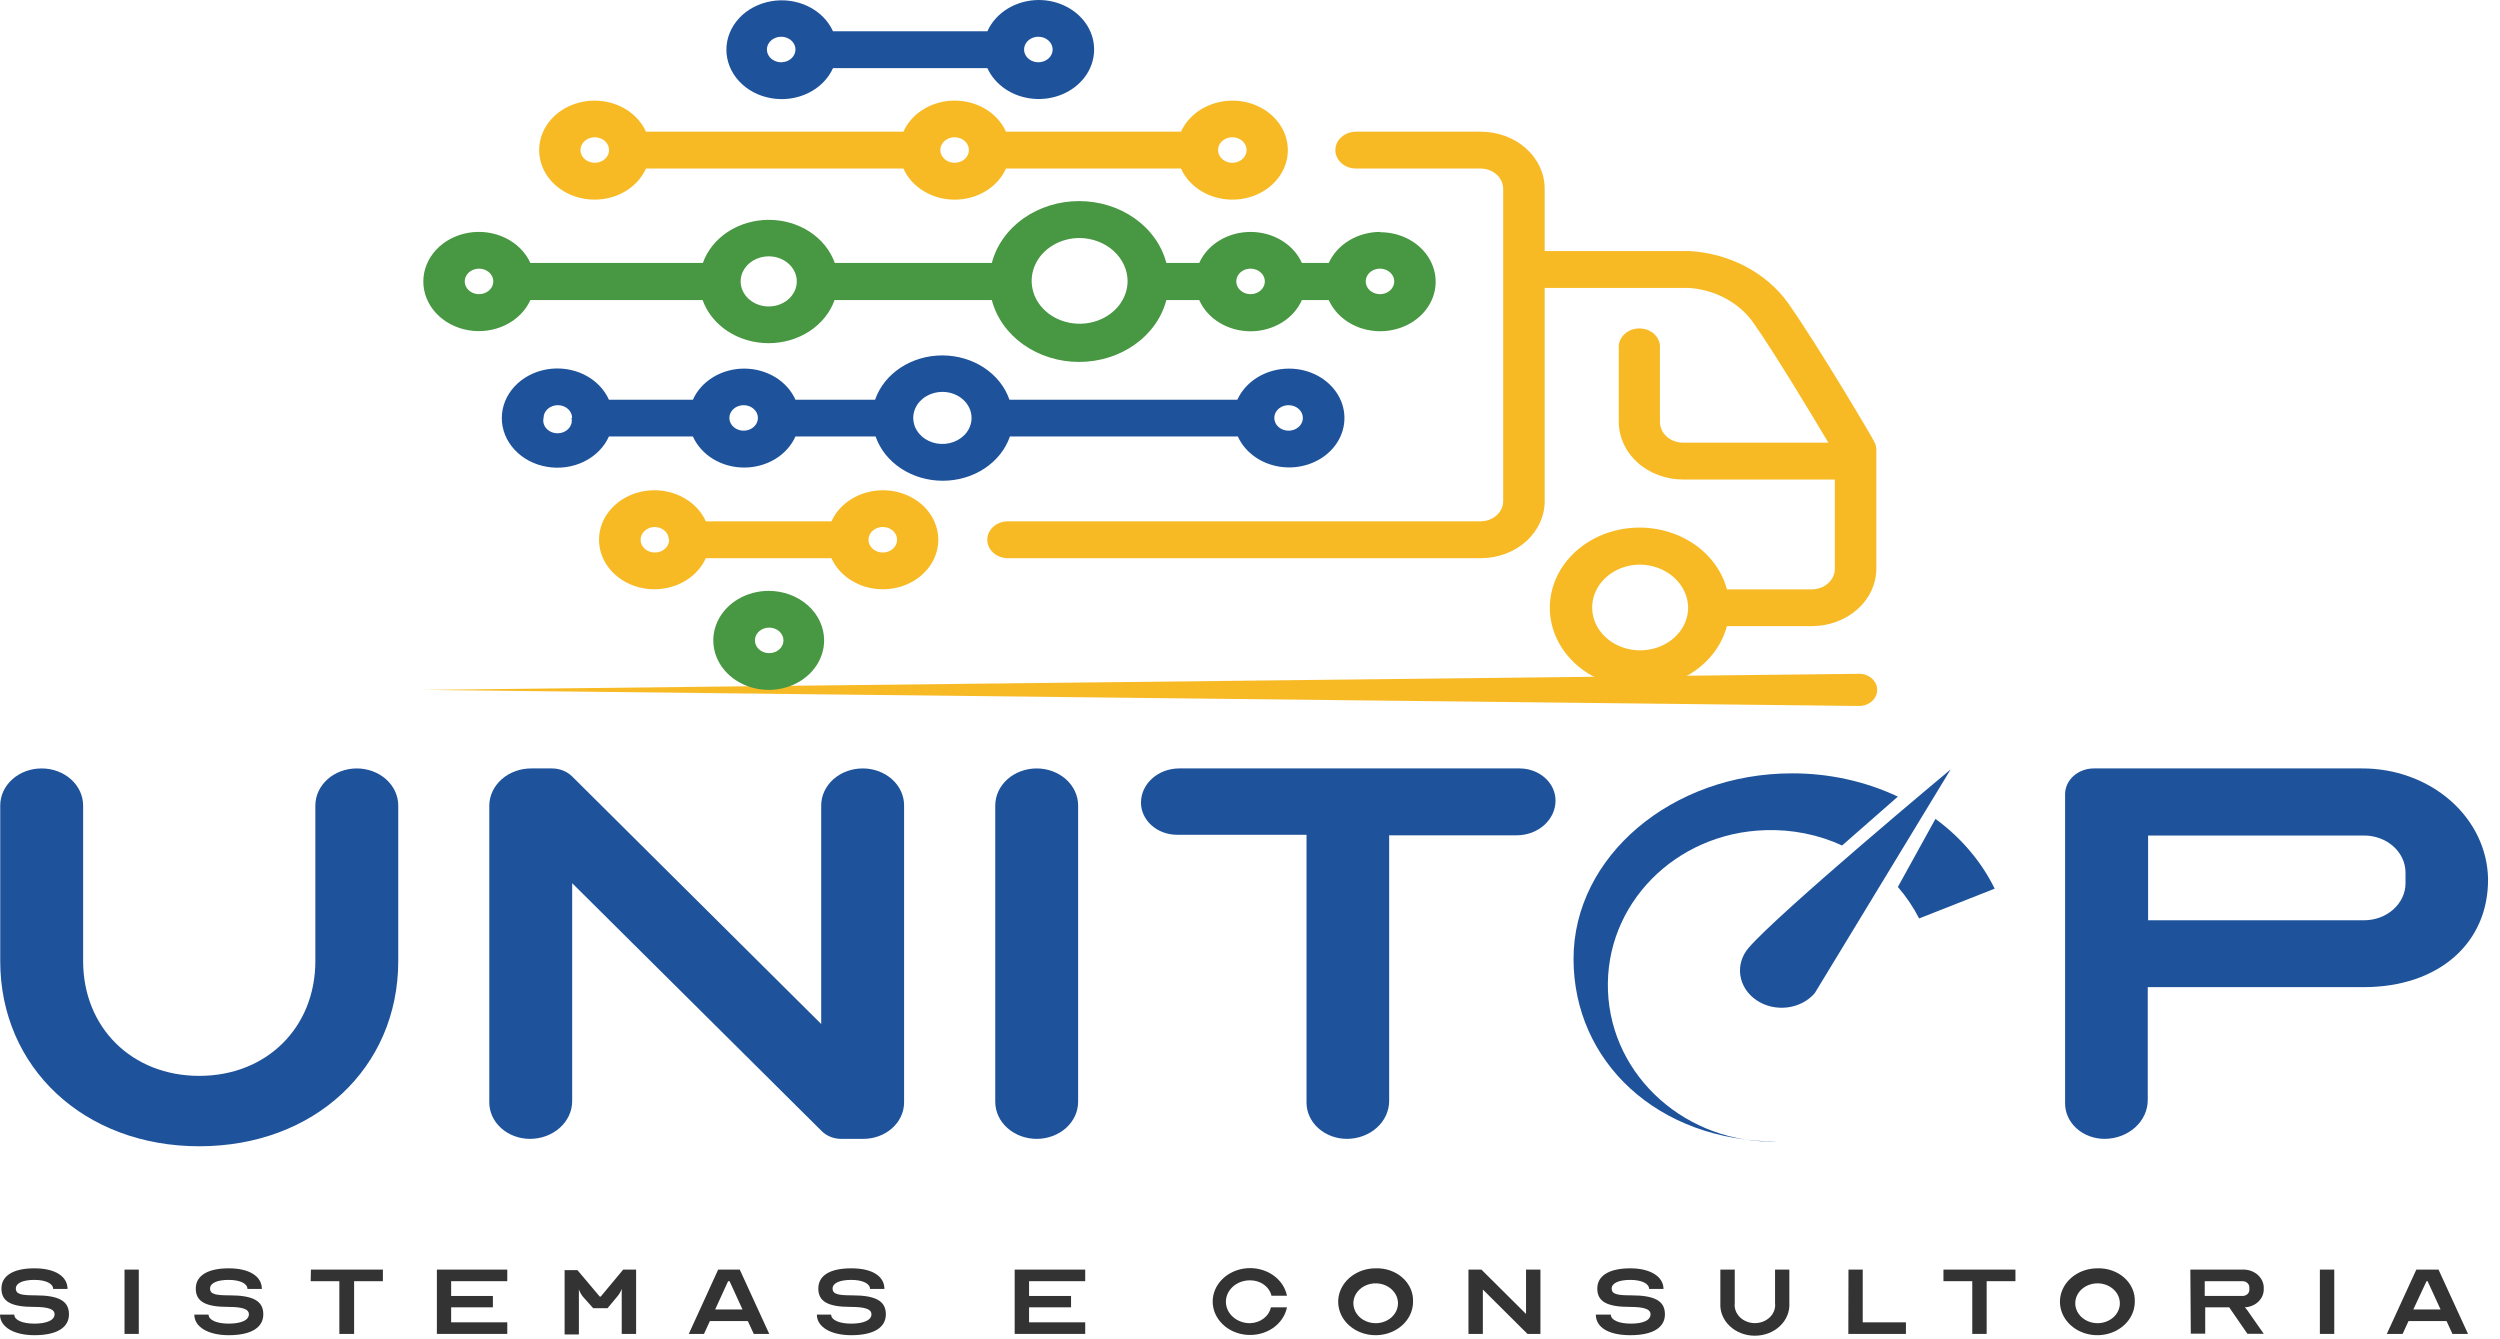 <svg width="140" height="75" viewBox="0 0 140 75" fill="none" xmlns="http://www.w3.org/2000/svg">
<g clip-path="url(#clip0_140_2)">
<path d="M3.056 73.601C3.056 73.313 2.707 73.187 1.901 73.187C0.625 73.187 0.081 72.887 0.081 72.16C0.081 71.434 0.752 71.026 1.928 71.026C3.103 71.026 3.782 71.488 3.782 72.179H2.976C2.976 71.879 2.559 71.674 1.928 71.674C1.296 71.674 0.887 71.843 0.887 72.16C0.887 72.479 1.209 72.539 1.968 72.539C3.312 72.539 3.862 72.863 3.862 73.601C3.862 74.339 3.191 74.771 1.928 74.771C0.772 74.771 0 74.309 0 73.619H0.799C0.799 73.925 1.256 74.123 1.928 74.123C2.6 74.123 3.056 73.937 3.056 73.601Z" fill="#333333"/>
<path d="M6.973 74.699V71.098H7.772V74.699H6.973Z" fill="#333333"/>
<path d="M13.938 73.601C13.938 73.313 13.589 73.187 12.783 73.187C11.507 73.187 10.963 72.887 10.963 72.16C10.963 71.434 11.634 71.026 12.81 71.026C13.985 71.026 14.664 71.488 14.664 72.179H13.858C13.858 71.879 13.441 71.674 12.81 71.674C12.178 71.674 11.762 71.843 11.762 72.16C11.762 72.479 12.085 72.539 12.85 72.539C14.194 72.539 14.745 72.863 14.745 73.601C14.745 74.339 14.073 74.771 12.81 74.771C11.655 74.771 10.882 74.309 10.882 73.619H11.681C11.681 73.925 12.138 74.123 12.81 74.123C13.482 74.123 13.938 73.937 13.938 73.601Z" fill="#333333"/>
<path d="M17.411 71.098H21.442V71.746H19.83V74.699H19.003V71.746H17.398L17.411 71.098Z" fill="#333333"/>
<path d="M25.264 71.746V72.574H27.602V73.21H25.264V74.05H28.408V74.699H24.465V71.098H28.408V71.746H25.264Z" fill="#333333"/>
<path d="M33.587 72.61H33.64L34.897 71.098H35.622V74.699H34.816V72.178C34.764 72.322 34.687 72.458 34.587 72.58L34.023 73.258H33.217L32.639 72.61C32.544 72.487 32.469 72.351 32.418 72.208V74.729H31.618V71.128H32.337L33.587 72.61Z" fill="#333333"/>
<path d="M38.571 74.699L40.217 71.098H41.426L43.078 74.699H42.212L41.876 73.978H39.753L39.424 74.699H38.571ZM41.58 73.33L40.855 71.746H40.774L40.049 73.33H41.58Z" fill="#333333"/>
<path d="M48.801 73.601C48.801 73.313 48.452 73.187 47.646 73.187C46.37 73.187 45.826 72.887 45.826 72.16C45.826 71.434 46.464 71.026 47.673 71.026C48.882 71.026 49.527 71.488 49.527 72.179H48.721C48.721 71.879 48.304 71.674 47.673 71.674C47.041 71.674 46.625 71.843 46.625 72.16C46.625 72.479 46.947 72.539 47.713 72.539C49.057 72.539 49.608 72.863 49.608 73.601C49.608 74.339 48.936 74.771 47.673 74.771C46.518 74.771 45.745 74.309 45.745 73.619H46.544C46.544 73.925 47.001 74.123 47.673 74.123C48.345 74.123 48.801 73.937 48.801 73.601Z" fill="#333333"/>
<path d="M57.628 71.746V72.574H59.979V73.21H57.628V74.05H60.772V74.699H56.822V71.098H60.772V71.746H57.628Z" fill="#333333"/>
<path d="M71.17 73.21H72.07C71.979 73.672 71.698 74.086 71.283 74.371C70.867 74.657 70.346 74.792 69.824 74.752C69.302 74.711 68.815 74.497 68.461 74.151C68.107 73.806 67.91 73.355 67.91 72.886C67.91 72.418 68.107 71.967 68.461 71.621C68.815 71.276 69.302 71.062 69.824 71.021C70.346 70.981 70.867 71.116 71.283 71.402C71.698 71.687 71.979 72.101 72.07 72.562H71.204C71.146 72.315 70.994 72.094 70.773 71.936C70.552 71.778 70.277 71.694 69.995 71.698C69.638 71.698 69.296 71.825 69.044 72.05C68.793 72.275 68.651 72.58 68.651 72.898C68.651 73.217 68.793 73.522 69.044 73.747C69.296 73.972 69.638 74.099 69.995 74.099C70.275 74.093 70.544 74.002 70.758 73.841C70.972 73.679 71.118 73.457 71.17 73.21Z" fill="#333333"/>
<path d="M79.13 72.899C79.13 73.269 79.007 73.631 78.777 73.939C78.547 74.247 78.219 74.487 77.836 74.628C77.453 74.77 77.032 74.807 76.625 74.735C76.219 74.663 75.845 74.484 75.552 74.223C75.259 73.961 75.06 73.627 74.979 73.264C74.898 72.901 74.939 72.524 75.098 72.182C75.257 71.84 75.525 71.548 75.87 71.342C76.215 71.136 76.62 71.026 77.034 71.026C77.313 71.016 77.59 71.058 77.85 71.148C78.109 71.239 78.345 71.376 78.541 71.552C78.738 71.728 78.892 71.939 78.994 72.17C79.095 72.402 79.141 72.65 79.13 72.899ZM78.284 72.899C78.266 72.682 78.177 72.475 78.029 72.303C77.881 72.131 77.68 72.001 77.451 71.929C77.222 71.858 76.974 71.847 76.738 71.899C76.502 71.951 76.288 72.064 76.123 72.223C75.957 72.382 75.847 72.58 75.806 72.794C75.765 73.008 75.795 73.228 75.892 73.427C75.988 73.626 76.148 73.796 76.351 73.915C76.554 74.034 76.791 74.098 77.034 74.099C77.207 74.099 77.377 74.068 77.535 74.007C77.693 73.945 77.835 73.856 77.953 73.743C78.07 73.63 78.16 73.497 78.217 73.352C78.274 73.206 78.297 73.052 78.284 72.899Z" fill="#333333"/>
<path d="M83.04 72.214V74.699H82.234V71.098H82.959L85.458 73.582V71.098H86.264V74.699H85.538L83.04 72.214Z" fill="#333333"/>
<path d="M92.43 73.601C92.43 73.313 92.074 73.187 91.268 73.187C89.992 73.187 89.448 72.887 89.448 72.16C89.448 71.434 90.12 71.026 91.302 71.026C92.411 71.026 93.156 71.488 93.156 72.179H92.35C92.35 71.879 91.926 71.674 91.302 71.674C90.677 71.674 90.254 71.843 90.254 72.16C90.254 72.479 90.576 72.539 91.342 72.539C92.685 72.539 93.236 72.863 93.236 73.601C93.236 74.339 92.565 74.771 91.302 74.771C90.039 74.771 89.367 74.309 89.367 73.619H90.207C90.207 73.925 90.657 74.123 91.335 74.123C92.014 74.123 92.43 73.937 92.43 73.601Z" fill="#333333"/>
<path d="M99.403 72.97V71.098H100.203V72.97C100.218 73.206 100.179 73.441 100.089 73.662C99.999 73.884 99.86 74.086 99.679 74.258C99.498 74.429 99.28 74.566 99.038 74.659C98.795 74.752 98.535 74.8 98.271 74.8C98.007 74.8 97.747 74.752 97.504 74.659C97.263 74.566 97.044 74.429 96.864 74.258C96.683 74.086 96.543 73.884 96.453 73.662C96.363 73.441 96.325 73.206 96.34 72.97V71.098H97.146V72.97C97.129 73.112 97.145 73.255 97.194 73.391C97.243 73.527 97.323 73.651 97.429 73.758C97.535 73.864 97.666 73.948 97.812 74.007C97.957 74.065 98.115 74.095 98.275 74.095C98.434 74.095 98.592 74.065 98.737 74.007C98.883 73.948 99.013 73.864 99.12 73.758C99.226 73.651 99.306 73.527 99.355 73.391C99.404 73.255 99.421 73.112 99.403 72.97Z" fill="#333333"/>
<path d="M103.514 71.098H104.313V74.05H106.732V74.699H103.507L103.514 71.098Z" fill="#333333"/>
<path d="M108.834 71.098H112.865V71.746H111.253V74.699H110.447V71.746H108.834V71.098Z" fill="#333333"/>
<path d="M119.548 72.898C119.548 73.269 119.425 73.631 119.194 73.939C118.964 74.247 118.636 74.487 118.253 74.629C117.869 74.77 117.448 74.807 117.041 74.734C116.634 74.662 116.261 74.483 115.968 74.22C115.676 73.958 115.476 73.624 115.397 73.26C115.316 72.897 115.358 72.52 115.518 72.178C115.678 71.836 115.948 71.544 116.293 71.339C116.639 71.134 117.045 71.025 117.459 71.026C117.737 71.017 118.014 71.059 118.272 71.15C118.531 71.241 118.766 71.378 118.962 71.554C119.158 71.73 119.311 71.94 119.413 72.172C119.514 72.403 119.56 72.65 119.548 72.898ZM118.708 72.898C118.691 72.682 118.602 72.475 118.454 72.303C118.306 72.131 118.105 72.001 117.876 71.929C117.646 71.857 117.399 71.847 117.163 71.899C116.927 71.951 116.714 72.063 116.548 72.222C116.383 72.381 116.272 72.58 116.231 72.794C116.19 73.008 116.22 73.228 116.317 73.427C116.413 73.626 116.573 73.796 116.776 73.915C116.979 74.034 117.217 74.098 117.459 74.099C117.631 74.099 117.802 74.068 117.96 74.006C118.118 73.945 118.261 73.855 118.378 73.743C118.495 73.63 118.585 73.497 118.642 73.351C118.699 73.206 118.722 73.052 118.708 72.898Z" fill="#333333"/>
<path d="M122.659 71.098H125.56C125.722 71.089 125.883 71.111 126.035 71.162C126.185 71.214 126.323 71.293 126.437 71.395C126.551 71.497 126.64 71.62 126.697 71.755C126.754 71.89 126.779 72.034 126.77 72.178C126.778 72.44 126.672 72.695 126.474 72.888C126.276 73.081 126.001 73.196 125.708 73.21C125.765 73.263 125.814 73.322 125.856 73.384L126.77 74.693H125.856L124.834 73.21H123.492V74.687H122.685L122.659 71.098ZM125.56 72.574C125.614 72.577 125.667 72.569 125.718 72.552C125.768 72.535 125.814 72.509 125.852 72.475C125.889 72.441 125.92 72.4 125.938 72.355C125.958 72.31 125.966 72.262 125.963 72.214V72.106C125.966 72.058 125.958 72.01 125.938 71.965C125.92 71.921 125.889 71.88 125.852 71.846C125.814 71.812 125.768 71.785 125.718 71.768C125.667 71.751 125.614 71.744 125.56 71.746H123.465V72.574H125.56Z" fill="#333333"/>
<path d="M129.913 74.699V71.098H130.719V74.699H129.913Z" fill="#333333"/>
<path d="M133.662 74.699L135.314 71.098H136.557L138.209 74.699H137.336L137.006 73.978H134.877L134.548 74.699H133.662ZM136.671 73.33L135.945 71.746H135.885L135.146 73.33H136.671Z" fill="#333333"/>
<path d="M17.66 53.816V45.108C17.66 44.559 17.904 44.032 18.338 43.642C18.773 43.253 19.362 43.034 19.977 43.032C20.282 43.032 20.585 43.086 20.867 43.19C21.149 43.295 21.405 43.447 21.621 43.64C21.837 43.833 22.008 44.062 22.125 44.314C22.241 44.566 22.302 44.836 22.302 45.108V53.816C22.302 59.817 17.599 64.191 11.158 64.191C4.716 64.191 0.013 59.793 0.013 53.816V45.108C0.013 44.836 0.072 44.566 0.188 44.314C0.304 44.062 0.475 43.834 0.69 43.641C0.905 43.448 1.161 43.295 1.442 43.19C1.724 43.086 2.026 43.032 2.331 43.032C2.947 43.032 3.539 43.251 3.974 43.64C4.41 44.03 4.655 44.558 4.655 45.108V53.816C4.655 57.554 7.396 60.249 11.158 60.249C14.919 60.249 17.66 57.554 17.66 53.816Z" fill="#1E539C"/>
<path d="M32.042 49.459V61.665C32.042 62.224 31.793 62.76 31.352 63.156C30.909 63.552 30.31 63.776 29.684 63.777C29.078 63.777 28.497 63.562 28.069 63.18C27.641 62.797 27.4 62.278 27.4 61.737V45.127C27.4 44.851 27.461 44.578 27.579 44.324C27.697 44.069 27.871 43.838 28.089 43.644C28.307 43.449 28.567 43.295 28.852 43.19C29.137 43.085 29.443 43.031 29.751 43.032H30.906C31.12 43.032 31.332 43.071 31.528 43.149C31.724 43.226 31.899 43.34 32.042 43.482L45.987 57.344V45.114C45.986 44.841 46.045 44.571 46.162 44.318C46.278 44.066 46.449 43.836 46.665 43.642C46.881 43.449 47.138 43.295 47.42 43.191C47.702 43.086 48.005 43.032 48.311 43.032C48.615 43.031 48.916 43.084 49.197 43.188C49.478 43.291 49.734 43.443 49.949 43.635C50.164 43.826 50.335 44.054 50.452 44.305C50.569 44.556 50.629 44.825 50.629 45.096V61.737C50.629 62.278 50.388 62.797 49.959 63.18C49.531 63.562 48.95 63.777 48.344 63.777H47.102C46.896 63.776 46.693 63.737 46.505 63.662C46.318 63.586 46.151 63.476 46.014 63.339L32.042 49.459Z" fill="#1E539C"/>
<path d="M55.734 61.701V45.108C55.734 44.559 55.977 44.032 56.412 43.642C56.846 43.253 57.436 43.034 58.051 43.032C58.667 43.032 59.259 43.251 59.695 43.64C60.13 44.03 60.375 44.558 60.375 45.108V61.701C60.375 62.252 60.13 62.78 59.695 63.169C59.259 63.558 58.667 63.777 58.051 63.777C57.436 63.776 56.846 63.556 56.412 63.167C55.977 62.778 55.734 62.251 55.734 61.701Z" fill="#1E539C"/>
<path d="M66.025 43.032H85.095C85.63 43.032 86.142 43.222 86.52 43.559C86.898 43.897 87.11 44.355 87.11 44.833C87.11 45.088 87.054 45.341 86.945 45.577C86.835 45.812 86.675 46.027 86.473 46.207C86.271 46.388 86.031 46.531 85.767 46.629C85.503 46.727 85.22 46.777 84.934 46.777H77.793V61.653C77.793 62.214 77.545 62.753 77.102 63.151C76.659 63.549 76.057 63.774 75.429 63.777C74.828 63.776 74.252 63.561 73.828 63.181C73.403 62.801 73.165 62.286 73.165 61.749V46.747H65.91C65.376 46.747 64.863 46.557 64.486 46.219C64.108 45.882 63.895 45.424 63.895 44.947C63.895 44.441 64.119 43.956 64.518 43.597C64.917 43.239 65.459 43.035 66.025 43.032Z" fill="#1E539C"/>
<path d="M117.862 63.777C117.274 63.777 116.711 63.569 116.294 63.197C115.879 62.826 115.645 62.322 115.645 61.797V44.472C115.645 44.091 115.816 43.724 116.118 43.454C116.42 43.184 116.83 43.032 117.257 43.032H132.257C134.109 43.023 135.89 43.666 137.214 44.822C138.538 45.977 139.299 47.553 139.331 49.207C139.364 52.808 136.57 55.28 132.365 55.28H120.274V61.605C120.274 62.178 120.02 62.728 119.569 63.135C119.117 63.542 118.503 63.773 117.862 63.777ZM120.294 51.535H132.386C133 51.535 133.59 51.318 134.026 50.929C134.461 50.541 134.708 50.015 134.709 49.465V48.865C134.709 48.315 134.464 47.786 134.029 47.397C133.593 47.008 133.002 46.789 132.386 46.789H120.294V51.535Z" fill="#1E539C"/>
<path d="M107.471 51.433C107.151 50.806 106.752 50.215 106.281 49.669L108.384 45.858C109.821 46.908 110.958 48.247 111.702 49.765L107.471 51.433Z" fill="#1E539C"/>
<path d="M99.551 63.927C94.493 64.083 90.234 60.327 90.046 55.49C89.858 50.653 93.807 46.639 98.866 46.489C100.355 46.441 101.833 46.737 103.158 47.347L106.281 44.61C104.452 43.748 102.412 43.301 100.343 43.308C93.626 43.308 88.118 47.959 88.118 53.696C88.118 59.432 92.8 63.927 99.551 63.927Z" fill="#1E539C"/>
<path d="M101.627 55.616C101.44 55.834 101.208 56.016 100.943 56.154C100.678 56.291 100.385 56.38 100.081 56.416C99.777 56.453 99.469 56.435 99.173 56.365C98.876 56.294 98.598 56.173 98.355 56.006C98.111 55.84 97.907 55.633 97.754 55.396C97.6 55.159 97.5 54.897 97.46 54.626C97.418 54.355 97.438 54.079 97.517 53.814C97.596 53.55 97.732 53.301 97.919 53.084C99.618 51.103 109.237 43.086 109.237 43.086L101.627 55.616Z" fill="#1E539C"/>
<path d="M104.115 39.534L23.722 38.634L104.115 37.733C104.382 37.733 104.639 37.828 104.828 37.997C105.016 38.166 105.123 38.395 105.123 38.634C105.123 38.872 105.016 39.101 104.828 39.27C104.639 39.439 104.382 39.534 104.115 39.534Z" fill="#F7BA25"/>
<path d="M43.048 33.089C42.434 33.089 41.834 33.252 41.324 33.556C40.813 33.861 40.416 34.294 40.181 34.8C39.946 35.307 39.884 35.864 40.004 36.402C40.124 36.94 40.419 37.434 40.853 37.822C41.287 38.209 41.84 38.473 42.442 38.58C43.044 38.687 43.668 38.633 44.235 38.423C44.802 38.213 45.287 37.857 45.628 37.401C45.969 36.946 46.151 36.41 46.151 35.861C46.151 35.126 45.824 34.421 45.242 33.901C44.66 33.381 43.871 33.089 43.048 33.089ZM43.874 35.861C43.874 36.002 43.827 36.141 43.739 36.258C43.651 36.376 43.527 36.467 43.381 36.521C43.234 36.575 43.074 36.589 42.919 36.562C42.764 36.534 42.621 36.466 42.509 36.366C42.398 36.266 42.322 36.139 42.291 36.001C42.26 35.862 42.276 35.718 42.336 35.588C42.397 35.458 42.499 35.346 42.63 35.267C42.762 35.189 42.916 35.147 43.075 35.147C43.287 35.147 43.49 35.222 43.64 35.356C43.79 35.49 43.874 35.672 43.874 35.861Z" fill="#489742"/>
<path d="M49.443 27.454C48.823 27.456 48.218 27.622 47.705 27.932C47.191 28.242 46.793 28.681 46.561 29.194H39.528C39.26 28.597 38.767 28.101 38.133 27.793C37.501 27.484 36.767 27.382 36.059 27.504C35.351 27.627 34.713 27.965 34.254 28.462C33.795 28.958 33.544 29.582 33.544 30.227C33.544 30.871 33.795 31.495 34.254 31.991C34.713 32.488 35.351 32.827 36.059 32.949C36.767 33.071 37.501 32.969 38.133 32.66C38.767 32.352 39.26 31.856 39.528 31.259H46.561C46.771 31.726 47.119 32.133 47.569 32.437C48.018 32.741 48.552 32.93 49.112 32.983C49.673 33.037 50.239 32.953 50.75 32.74C51.261 32.528 51.698 32.195 52.013 31.778C52.329 31.36 52.511 30.874 52.54 30.371C52.57 29.868 52.445 29.368 52.18 28.923C51.916 28.479 51.52 28.107 51.036 27.848C50.553 27.59 50 27.453 49.436 27.454H49.443ZM50.235 30.227C50.235 30.368 50.188 30.506 50.1 30.624C50.012 30.741 49.887 30.833 49.74 30.887C49.594 30.941 49.433 30.954 49.278 30.926C49.122 30.898 48.98 30.83 48.868 30.729C48.757 30.629 48.681 30.501 48.651 30.362C48.621 30.223 48.638 30.079 48.699 29.949C48.761 29.819 48.864 29.707 48.997 29.63C49.129 29.552 49.284 29.511 49.443 29.512C49.547 29.512 49.651 29.531 49.748 29.567C49.844 29.603 49.932 29.655 50.005 29.722C50.079 29.788 50.138 29.867 50.177 29.954C50.216 30.04 50.236 30.133 50.235 30.227ZM37.472 30.227C37.472 30.368 37.425 30.506 37.337 30.624C37.249 30.741 37.124 30.833 36.977 30.887C36.831 30.941 36.67 30.954 36.515 30.926C36.359 30.898 36.217 30.83 36.105 30.729C35.994 30.629 35.918 30.501 35.888 30.362C35.858 30.223 35.875 30.079 35.936 29.949C35.998 29.819 36.102 29.707 36.234 29.63C36.366 29.552 36.521 29.511 36.68 29.512C36.888 29.517 37.085 29.595 37.23 29.728C37.374 29.862 37.454 30.041 37.452 30.227H37.472Z" fill="#F7BA25"/>
<path d="M72.161 20.643C71.543 20.647 70.941 20.814 70.431 21.124C69.92 21.434 69.524 21.872 69.292 22.384H56.529C56.282 21.665 55.783 21.037 55.105 20.59C54.428 20.144 53.609 19.903 52.768 19.903C51.926 19.903 51.107 20.144 50.43 20.59C49.753 21.037 49.254 21.665 49.006 22.384H44.546C44.317 21.87 43.921 21.429 43.41 21.119C42.897 20.808 42.293 20.642 41.674 20.642C41.055 20.642 40.451 20.808 39.939 21.119C39.427 21.429 39.031 21.87 38.802 22.384H34.1C33.833 21.784 33.339 21.286 32.705 20.975C32.071 20.665 31.335 20.562 30.625 20.684C29.915 20.806 29.274 21.145 28.814 21.643C28.353 22.141 28.101 22.767 28.101 23.413C28.101 24.059 28.353 24.684 28.814 25.182C29.274 25.68 29.915 26.019 30.625 26.141C31.335 26.263 32.071 26.16 32.705 25.85C33.339 25.54 33.833 25.042 34.1 24.442H38.802C39.031 24.956 39.427 25.396 39.939 25.707C40.451 26.017 41.055 26.183 41.674 26.183C42.293 26.183 42.897 26.017 43.41 25.707C43.921 25.396 44.317 24.956 44.546 24.442H49.033C49.281 25.16 49.78 25.789 50.457 26.235C51.134 26.682 51.953 26.922 52.795 26.922C53.636 26.922 54.456 26.682 55.133 26.235C55.809 25.789 56.309 25.16 56.556 24.442H69.319C69.529 24.908 69.877 25.314 70.326 25.617C70.774 25.92 71.307 26.108 71.866 26.161C72.425 26.214 72.99 26.129 73.5 25.917C74.01 25.705 74.445 25.373 74.76 24.957C75.074 24.54 75.256 24.055 75.285 23.553C75.314 23.052 75.19 22.552 74.925 22.109C74.661 21.666 74.266 21.295 73.784 21.037C73.302 20.779 72.75 20.642 72.188 20.643H72.161ZM72.96 23.404C72.96 23.545 72.913 23.683 72.825 23.8C72.737 23.918 72.613 24.009 72.467 24.063C72.32 24.117 72.16 24.132 72.005 24.104C71.85 24.076 71.707 24.008 71.596 23.909C71.484 23.809 71.407 23.681 71.377 23.543C71.346 23.404 71.362 23.261 71.422 23.13C71.483 23 71.585 22.888 71.717 22.81C71.848 22.731 72.003 22.69 72.161 22.69C72.373 22.69 72.576 22.765 72.726 22.899C72.876 23.033 72.96 23.214 72.96 23.404ZM54.407 23.404C54.407 23.692 54.311 23.974 54.132 24.214C53.952 24.454 53.697 24.64 53.399 24.751C53.101 24.861 52.773 24.89 52.456 24.834C52.139 24.778 51.849 24.639 51.62 24.435C51.392 24.231 51.236 23.971 51.174 23.688C51.111 23.405 51.143 23.112 51.266 22.846C51.39 22.579 51.599 22.351 51.868 22.191C52.136 22.031 52.452 21.945 52.775 21.945C53.207 21.945 53.623 22.099 53.929 22.373C54.235 22.646 54.407 23.017 54.407 23.404ZM41.644 24.118C41.432 24.118 41.229 24.043 41.079 23.909C40.929 23.775 40.844 23.593 40.844 23.404C40.844 23.214 40.929 23.033 41.079 22.899C41.229 22.765 41.432 22.69 41.644 22.69C41.856 22.69 42.059 22.765 42.209 22.899C42.359 23.033 42.443 23.214 42.443 23.404C42.443 23.593 42.359 23.775 42.209 23.909C42.059 24.043 41.856 24.118 41.644 24.118ZM32.005 23.404C32.029 23.508 32.027 23.615 31.999 23.718C31.971 23.821 31.917 23.917 31.842 24C31.767 24.082 31.673 24.148 31.565 24.194C31.458 24.24 31.341 24.263 31.222 24.263C31.103 24.263 30.986 24.24 30.879 24.194C30.771 24.148 30.677 24.082 30.602 24C30.527 23.917 30.473 23.821 30.445 23.718C30.417 23.615 30.415 23.508 30.439 23.404C30.439 23.214 30.524 23.033 30.674 22.899C30.823 22.765 31.027 22.69 31.239 22.69C31.451 22.69 31.654 22.765 31.804 22.899C31.954 23.033 32.038 23.214 32.038 23.404H32.005Z" fill="#1E539C"/>
<path d="M77.286 12.986C76.668 12.989 76.064 13.155 75.552 13.465C75.04 13.775 74.643 14.214 74.411 14.726H72.906C72.677 14.213 72.28 13.773 71.767 13.463C71.255 13.153 70.65 12.988 70.031 12.988C69.412 12.988 68.808 13.153 68.296 13.463C67.783 13.773 67.386 14.213 67.156 14.726H65.316C65.059 13.741 64.436 12.862 63.548 12.233C62.661 11.604 61.562 11.261 60.429 11.261C59.296 11.261 58.197 11.604 57.309 12.233C56.422 12.862 55.799 13.741 55.542 14.726H46.749C46.5 14.025 46.008 13.413 45.344 12.979C44.679 12.545 43.878 12.311 43.054 12.311C42.231 12.311 41.43 12.545 40.765 12.979C40.101 13.413 39.609 14.025 39.36 14.726H29.701C29.431 14.128 28.936 13.632 28.302 13.324C27.667 13.015 26.933 12.914 26.224 13.037C25.515 13.16 24.876 13.499 24.416 13.997C23.957 14.494 23.706 15.119 23.706 15.764C23.706 16.41 23.957 17.035 24.416 17.532C24.876 18.03 25.515 18.369 26.224 18.492C26.933 18.615 27.667 18.513 28.302 18.205C28.936 17.897 29.431 17.401 29.701 16.803H39.347C39.596 17.503 40.088 18.116 40.752 18.55C41.416 18.984 42.218 19.218 43.041 19.218C43.864 19.218 44.666 18.984 45.33 18.55C45.995 18.116 46.487 17.503 46.736 16.803H55.542C55.799 17.788 56.422 18.667 57.309 19.296C58.197 19.925 59.296 20.268 60.429 20.268C61.562 20.268 62.661 19.925 63.548 19.296C64.436 18.667 65.059 17.788 65.316 16.803H67.156C67.384 17.318 67.779 17.761 68.292 18.073C68.805 18.385 69.411 18.552 70.031 18.552C70.652 18.552 71.258 18.385 71.77 18.073C72.283 17.761 72.679 17.318 72.906 16.803H74.411C74.62 17.271 74.968 17.679 75.417 17.984C75.866 18.289 76.4 18.479 76.96 18.533C77.521 18.587 78.088 18.503 78.6 18.291C79.112 18.079 79.549 17.747 79.865 17.329C80.181 16.912 80.364 16.425 80.393 15.922C80.423 15.419 80.298 14.918 80.033 14.473C79.768 14.028 79.372 13.656 78.888 13.398C78.404 13.139 77.85 13.003 77.286 13.004V12.986ZM78.079 15.758C78.079 15.9 78.032 16.038 77.944 16.156C77.855 16.273 77.73 16.365 77.584 16.419C77.437 16.473 77.276 16.486 77.121 16.458C76.966 16.43 76.823 16.362 76.712 16.261C76.6 16.161 76.525 16.033 76.495 15.894C76.465 15.755 76.481 15.611 76.543 15.481C76.604 15.351 76.708 15.239 76.84 15.162C76.972 15.084 77.128 15.043 77.286 15.044C77.497 15.046 77.699 15.122 77.847 15.256C77.995 15.389 78.079 15.57 78.079 15.758ZM70.831 15.758C70.831 15.9 70.784 16.038 70.696 16.155C70.608 16.273 70.483 16.364 70.337 16.418C70.191 16.472 70.031 16.486 69.875 16.459C69.72 16.431 69.578 16.363 69.466 16.263C69.354 16.163 69.278 16.036 69.247 15.898C69.216 15.759 69.232 15.616 69.293 15.485C69.353 15.355 69.456 15.243 69.587 15.165C69.719 15.086 69.873 15.044 70.031 15.044C70.136 15.044 70.24 15.063 70.337 15.099C70.434 15.135 70.522 15.187 70.597 15.254C70.671 15.32 70.73 15.399 70.77 15.485C70.81 15.572 70.831 15.665 70.831 15.758ZM63.146 15.758C63.139 16.232 62.976 16.693 62.677 17.084C62.378 17.474 61.956 17.777 61.464 17.955C60.973 18.132 60.434 18.175 59.915 18.079C59.396 17.983 58.92 17.752 58.548 17.415C58.175 17.078 57.923 16.651 57.822 16.186C57.721 15.721 57.776 15.24 57.98 14.803C58.184 14.366 58.529 13.993 58.97 13.731C59.411 13.468 59.929 13.328 60.459 13.328C61.175 13.336 61.858 13.596 62.361 14.05C62.864 14.505 63.146 15.119 63.146 15.758ZM44.62 15.758C44.62 16.036 44.528 16.308 44.355 16.539C44.182 16.77 43.937 16.95 43.649 17.056C43.362 17.162 43.046 17.19 42.741 17.136C42.436 17.081 42.156 16.948 41.936 16.751C41.717 16.555 41.567 16.305 41.506 16.032C41.446 15.76 41.477 15.478 41.596 15.221C41.715 14.964 41.916 14.745 42.175 14.591C42.433 14.437 42.737 14.354 43.048 14.354C43.465 14.354 43.865 14.502 44.159 14.766C44.454 15.029 44.62 15.386 44.62 15.758ZM26.826 16.473C26.667 16.473 26.513 16.431 26.381 16.352C26.25 16.274 26.148 16.162 26.087 16.032C26.026 15.901 26.011 15.758 26.041 15.619C26.072 15.481 26.148 15.353 26.26 15.254C26.372 15.154 26.515 15.086 26.67 15.058C26.825 15.03 26.985 15.045 27.131 15.099C27.277 15.153 27.402 15.244 27.49 15.362C27.578 15.479 27.625 15.617 27.625 15.758C27.625 15.852 27.604 15.945 27.564 16.032C27.524 16.118 27.465 16.197 27.391 16.263C27.317 16.33 27.228 16.382 27.131 16.418C27.034 16.454 26.93 16.473 26.826 16.473Z" fill="#489742"/>
<path d="M58.148 5.75913e-05C57.532 0.006 56.931 0.176 56.423 0.488C55.914 0.8 55.521 1.24 55.294 1.752H46.648C46.38 1.156 45.888 0.662 45.256 0.355C44.624 0.048 43.893 -0.054 43.187 0.068C42.481 0.191 41.844 0.528 41.386 1.024C40.929 1.52 40.678 2.142 40.678 2.784C40.678 3.427 40.929 4.049 41.386 4.545C41.844 5.041 42.481 5.378 43.187 5.5C43.893 5.623 44.624 5.521 45.256 5.214C45.888 4.907 46.38 4.413 46.648 3.817H55.294C55.506 4.283 55.856 4.689 56.307 4.991C56.758 5.293 57.293 5.48 57.854 5.531C58.415 5.582 58.981 5.495 59.49 5.281C60.001 5.066 60.435 4.731 60.749 4.313C61.062 3.894 61.241 3.407 61.268 2.904C61.295 2.401 61.168 1.901 60.901 1.458C60.633 1.014 60.236 0.644 59.751 0.388C59.266 0.131 58.712 -0.003 58.148 5.75913e-05ZM58.948 2.772C58.948 2.914 58.901 3.052 58.813 3.169C58.725 3.287 58.6 3.378 58.454 3.432C58.308 3.486 58.147 3.5 57.992 3.473C57.837 3.445 57.695 3.377 57.583 3.277C57.471 3.178 57.395 3.05 57.364 2.912C57.334 2.773 57.349 2.63 57.41 2.499C57.47 2.369 57.573 2.257 57.704 2.179C57.836 2.1 57.99 2.058 58.148 2.058C58.36 2.058 58.564 2.134 58.714 2.268C58.864 2.401 58.948 2.583 58.948 2.772ZM43.773 3.487C43.614 3.491 43.457 3.454 43.322 3.378C43.187 3.303 43.081 3.193 43.016 3.063C42.951 2.933 42.931 2.789 42.959 2.648C42.987 2.508 43.061 2.379 43.172 2.277C43.282 2.174 43.425 2.104 43.58 2.074C43.736 2.045 43.898 2.057 44.046 2.111C44.193 2.164 44.32 2.255 44.409 2.373C44.498 2.491 44.546 2.63 44.546 2.772C44.546 2.958 44.465 3.136 44.321 3.269C44.177 3.402 43.98 3.48 43.773 3.487Z" fill="#1E539C"/>
<path d="M69.01 5.635C68.392 5.637 67.788 5.804 67.276 6.114C66.764 6.424 66.367 6.863 66.135 7.375H56.335C56.106 6.861 55.71 6.421 55.198 6.11C54.686 5.8 54.082 5.634 53.463 5.634C52.844 5.634 52.24 5.8 51.728 6.11C51.216 6.421 50.82 6.861 50.591 7.375H36.176C35.907 6.777 35.414 6.282 34.782 5.973C34.148 5.665 33.415 5.563 32.707 5.685C31.999 5.807 31.361 6.146 30.902 6.642C30.443 7.139 30.192 7.763 30.192 8.407C30.192 9.051 30.443 9.675 30.902 10.172C31.361 10.669 31.999 11.007 32.707 11.129C33.415 11.251 34.148 11.15 34.782 10.841C35.414 10.533 35.907 10.037 36.176 9.439H50.591C50.82 9.953 51.216 10.394 51.728 10.704C52.24 11.015 52.844 11.181 53.463 11.181C54.082 11.181 54.686 11.015 55.198 10.704C55.71 10.394 56.106 9.953 56.335 9.439H66.135C66.345 9.907 66.693 10.314 67.143 10.618C67.593 10.922 68.126 11.111 68.687 11.164C69.247 11.217 69.813 11.133 70.324 10.921C70.836 10.709 71.272 10.376 71.588 9.958C71.903 9.541 72.085 9.055 72.115 8.552C72.144 8.049 72.02 7.548 71.755 7.104C71.49 6.66 71.094 6.288 70.611 6.029C70.127 5.77 69.574 5.634 69.01 5.635ZM69.81 8.401C69.81 8.542 69.763 8.68 69.675 8.798C69.587 8.915 69.462 9.007 69.316 9.061C69.17 9.115 69.009 9.129 68.854 9.102C68.699 9.074 68.557 9.006 68.445 8.906C68.333 8.806 68.257 8.679 68.226 8.541C68.195 8.402 68.211 8.258 68.272 8.128C68.332 7.997 68.435 7.886 68.566 7.807C68.698 7.729 68.852 7.687 69.01 7.687C69.222 7.687 69.425 7.762 69.575 7.896C69.725 8.03 69.81 8.212 69.81 8.401ZM54.259 8.401C54.259 8.542 54.212 8.68 54.124 8.798C54.036 8.915 53.911 9.007 53.766 9.061C53.619 9.115 53.459 9.129 53.304 9.102C53.149 9.074 53.006 9.006 52.894 8.906C52.782 8.806 52.706 8.679 52.675 8.541C52.645 8.402 52.66 8.258 52.721 8.128C52.782 7.997 52.884 7.886 53.015 7.807C53.147 7.729 53.301 7.687 53.459 7.687C53.672 7.687 53.875 7.762 54.025 7.896C54.175 8.03 54.259 8.212 54.259 8.401ZM34.107 8.401C34.107 8.542 34.06 8.68 33.972 8.798C33.884 8.915 33.76 9.007 33.614 9.061C33.467 9.115 33.307 9.129 33.152 9.102C32.996 9.074 32.854 9.006 32.742 8.906C32.63 8.806 32.554 8.679 32.523 8.541C32.493 8.402 32.509 8.258 32.569 8.128C32.63 7.997 32.732 7.886 32.864 7.807C32.995 7.729 33.149 7.687 33.307 7.687C33.52 7.687 33.723 7.762 33.873 7.896C34.023 8.03 34.107 8.212 34.107 8.401Z" fill="#F7BA25"/>
<path d="M104.941 24.706C104.941 24.651 101.817 19.365 100.131 16.97C99.533 16.135 98.723 15.437 97.768 14.931C96.812 14.426 95.738 14.127 94.63 14.06H86.502V10.568C86.502 9.721 86.126 8.909 85.455 8.31C84.785 7.711 83.876 7.375 82.928 7.375H75.936C75.629 7.375 75.335 7.484 75.119 7.677C74.902 7.871 74.78 8.133 74.78 8.407C74.78 8.681 74.902 8.943 75.119 9.137C75.335 9.331 75.629 9.439 75.936 9.439H82.928C83.26 9.444 83.577 9.565 83.811 9.776C84.044 9.987 84.176 10.271 84.178 10.568V28.066C84.176 28.366 84.042 28.653 83.804 28.864C83.566 29.076 83.244 29.194 82.908 29.194H56.442C56.29 29.194 56.14 29.221 56 29.273C55.86 29.325 55.732 29.401 55.625 29.496C55.518 29.592 55.433 29.706 55.375 29.831C55.316 29.957 55.287 30.091 55.287 30.226C55.287 30.362 55.316 30.496 55.375 30.621C55.433 30.747 55.518 30.86 55.625 30.956C55.732 31.052 55.86 31.128 56 31.18C56.14 31.232 56.29 31.258 56.442 31.258H82.928C83.876 31.258 84.785 30.922 85.455 30.323C86.126 29.725 86.502 28.913 86.502 28.066V16.124H94.596C95.322 16.178 96.024 16.382 96.646 16.719C97.269 17.057 97.795 17.518 98.184 18.069C99.399 19.797 101.482 23.265 102.389 24.79H94.254C93.91 24.79 93.581 24.668 93.337 24.45C93.094 24.233 92.957 23.939 92.957 23.631V19.503C92.97 19.361 92.949 19.219 92.897 19.084C92.844 18.95 92.761 18.827 92.653 18.723C92.544 18.618 92.413 18.535 92.268 18.478C92.122 18.421 91.965 18.392 91.805 18.392C91.646 18.392 91.489 18.421 91.343 18.478C91.197 18.535 91.066 18.618 90.958 18.723C90.85 18.827 90.767 18.95 90.715 19.084C90.662 19.219 90.641 19.361 90.653 19.503V23.631C90.653 24.485 91.033 25.304 91.708 25.908C92.383 26.512 93.299 26.852 94.254 26.854H102.751V31.805C102.757 31.959 102.73 32.113 102.668 32.258C102.607 32.402 102.513 32.535 102.393 32.646C102.274 32.758 102.13 32.848 101.972 32.909C101.813 32.971 101.642 33.003 101.469 33.005H96.706C96.423 31.933 95.71 30.992 94.701 30.36C93.693 29.727 92.459 29.448 91.235 29.575C90.011 29.702 88.882 30.227 88.063 31.049C87.243 31.871 86.79 32.933 86.79 34.034C86.79 35.135 87.243 36.197 88.063 37.019C88.882 37.841 90.011 38.365 91.235 38.492C92.459 38.62 93.693 38.34 94.701 37.708C95.71 37.076 96.423 36.134 96.706 35.063H101.469C101.945 35.062 102.417 34.977 102.857 34.813C103.297 34.648 103.696 34.408 104.031 34.105C104.367 33.802 104.632 33.443 104.811 33.048C104.99 32.653 105.08 32.23 105.076 31.805V25.204C105.078 25.03 105.032 24.859 104.941 24.706ZM94.536 34.019C94.536 34.494 94.379 34.958 94.084 35.352C93.788 35.747 93.368 36.055 92.877 36.236C92.386 36.418 91.846 36.466 91.325 36.373C90.804 36.28 90.325 36.052 89.95 35.716C89.573 35.38 89.317 34.953 89.214 34.487C89.11 34.022 89.163 33.539 89.366 33.1C89.57 32.662 89.915 32.287 90.356 32.023C90.798 31.759 91.317 31.618 91.849 31.618C92.559 31.628 93.236 31.884 93.737 32.332C94.24 32.78 94.526 33.385 94.536 34.019Z" fill="#F7BA25"/>
</g>
<defs>
<clipPath id="clip0_140_2">
<rect width="140" height="75" fill="white"/>
</clipPath>
</defs>
</svg>
